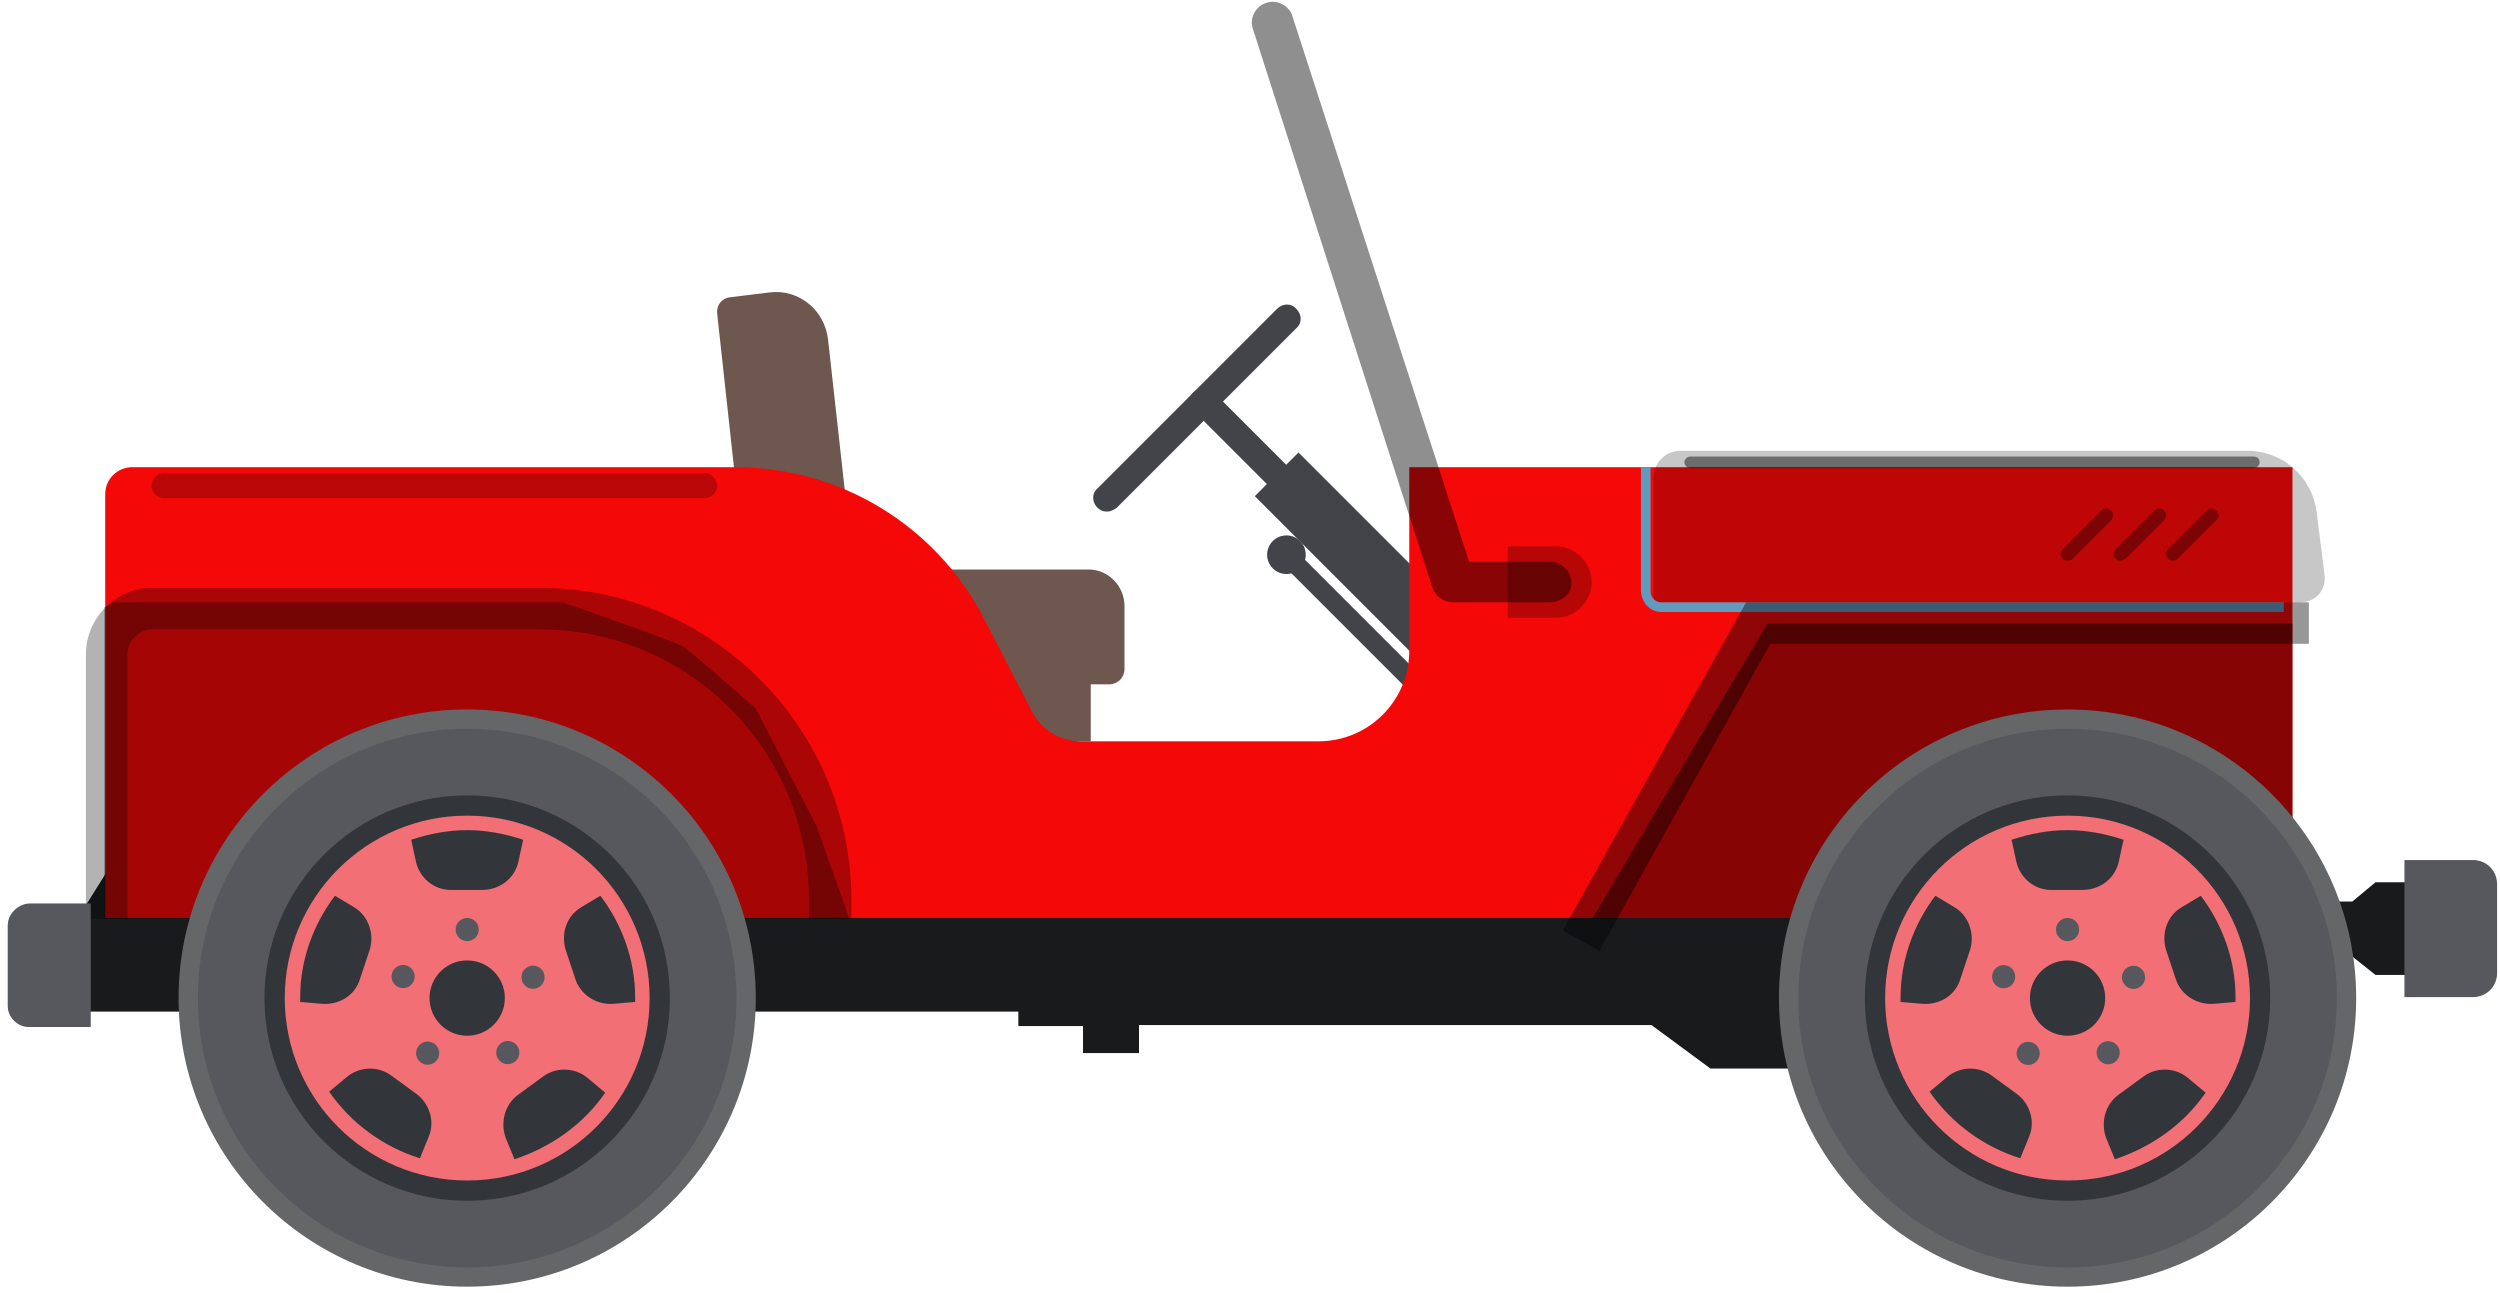 <svg width="259" height="134" viewBox="0 0 259 134" fill="none" xmlns="http://www.w3.org/2000/svg">
<path d="M114.7 53C114.3 53 114 52.9 113.7 52.6C113.1 52 113.1 51.1 113.7 50.6L132.3 32C132.9 31.4 133.8 31.4 134.3 32C134.9 32.6 134.9 33.5 134.3 34L115.7 52.6C115.4 52.8 115.1 53 114.7 53Z" fill="#424449"/>
<path d="M143.5 61.8C143.1 61.8 142.8 61.7 142.5 61.4L123.7 42.6C123.1 42 123.1 41.1 123.7 40.6C124.3 40 125.2 40 125.7 40.6L144.5 59.4C145.1 60 145.1 60.9 144.5 61.4C144.3 61.7 143.9 61.8 143.5 61.8Z" fill="#424449"/>
<path d="M134.522 46.877L129.997 51.402L148.028 69.433L152.553 64.908L134.522 46.877Z" fill="#424449"/>
<path d="M146 71.2C145.8 71.2 145.5 71.1 145.3 70.9L132.6 58.2C132.2 57.8 132.2 57.2 132.6 56.8C133 56.4 133.6 56.4 134 56.8L146.7 69.5C147.1 69.9 147.1 70.5 146.7 70.9C146.5 71.1 146.2 71.2 146 71.2Z" fill="#424449"/>
<path d="M134.688 58.882C135.469 58.101 135.469 56.835 134.688 56.054C133.907 55.273 132.641 55.273 131.86 56.054C131.078 56.835 131.078 58.101 131.86 58.882C132.641 59.663 133.907 59.663 134.688 58.882Z" fill="#424449"/>
<path d="M79.7 30.3L75.6 30.8C74.8 30.9 74.2 31.6 74.3 32.5L76.8 55.4L87.9 54.2L85.8 35.3C85.5 32.1 82.7 29.9 79.7 30.3Z" fill="#6D574E"/>
<path d="M112.8 59H93V67.3V76.8H113V70.9H114.9C115.8 70.9 116.5 70.2 116.5 69.3V62.8C116.5 60.7 114.8 59 112.8 59Z" fill="#6D574E"/>
<path d="M7.3 104.8H74.2H105.5V106.3H112.2V109.1H118V106.2H171.1L177.2 110.7H241.3L228.5 85.3H14.2L8.7 94.1L7.3 104.8Z" fill="#181A1C"/>
<path d="M146 48.4V67.4C146 72.6 141.8 76.8 136.6 76.8H112C109.8 76.8 107.9 75.6 106.9 73.7L101.9 64C96.9 54.4 87 48.4 76.2 48.4H13.7C12.2 48.4 10.9 49.6 10.9 51.2V95.1H237.5V48.4H146Z" fill="#F40808"/>
<path d="M246.1 91.4L243.7 93.4H236.4V99.1H243.7L246.1 101H257.6V91.4H246.1Z" fill="#181A1C"/>
<path d="M249.1 89.1V103.3H256.2C257.6 103.3 258.7 102.2 258.7 100.8V91.6C258.7 90.2 257.6 89.1 256.2 89.1H249.1Z" fill="#57585E"/>
<path d="M84.6 85.6L78.3 73.4C78.3 73.4 71.7 67.6 70.8 67C69.8 66.4 58.3 62.4 58.3 62.4H34.7H11.8L10.8 62.9V95.2H88L84.6 85.6Z" fill="black" fill-opacity="0.32"/>
<path d="M165 95.1H237.5V64.6H183.1L165 95.1Z" fill="black" fill-opacity="0.45"/>
<path d="M48.4 133.3C64.913 133.3 78.3 119.913 78.3 103.4C78.3 86.887 64.913 73.5 48.4 73.5C31.887 73.5 18.5 86.887 18.5 103.4C18.5 119.913 31.887 133.3 48.4 133.3Z" fill="#646668"/>
<path d="M48.4 131.3C63.809 131.3 76.3 118.809 76.3 103.4C76.3 87.991 63.809 75.5 48.4 75.5C32.991 75.5 20.5 87.991 20.5 103.4C20.5 118.809 32.991 131.3 48.4 131.3Z" fill="#57585E"/>
<path d="M48.4 124.4C59.998 124.4 69.4 114.998 69.4 103.4C69.4 91.802 59.998 82.4 48.4 82.4C36.802 82.4 27.4 91.802 27.4 103.4C27.4 114.998 36.802 124.4 48.4 124.4Z" fill="#32353A"/>
<path d="M48.4 122.3C58.838 122.3 67.3 113.838 67.3 103.4C67.3 92.962 58.838 84.5 48.4 84.5C37.962 84.5 29.5 92.962 29.5 103.4C29.5 113.838 37.962 122.3 48.4 122.3Z" fill="#F26F75"/>
<path d="M48.4 107.3C50.553 107.3 52.3 105.554 52.3 103.4C52.3 101.246 50.553 99.5 48.4 99.5C46.246 99.5 44.499 101.246 44.499 103.4C44.499 105.554 46.246 107.3 48.4 107.3Z" fill="#32353A"/>
<path d="M48.4 97.5C49.062 97.5 49.6 96.963 49.6 96.3C49.6 95.637 49.062 95.1 48.4 95.1C47.737 95.1 47.2 95.637 47.2 96.3C47.2 96.963 47.737 97.5 48.4 97.5Z" fill="#57585E"/>
<path d="M42.901 101.54C43.106 100.909 42.761 100.232 42.13 100.028C41.5 99.823 40.823 100.168 40.618 100.798C40.414 101.428 40.759 102.105 41.389 102.31C42.019 102.515 42.696 102.17 42.901 101.54Z" fill="#57585E"/>
<path d="M45.276 109.812C45.665 109.276 45.547 108.525 45.01 108.136C44.474 107.746 43.724 107.865 43.334 108.401C42.945 108.937 43.063 109.688 43.6 110.077C44.136 110.467 44.886 110.348 45.276 109.812Z" fill="#57585E"/>
<path d="M53.31 110.017C53.846 109.627 53.965 108.876 53.576 108.34C53.186 107.804 52.436 107.685 51.9 108.075C51.363 108.465 51.245 109.215 51.634 109.751C52.024 110.287 52.774 110.406 53.31 110.017Z" fill="#57585E"/>
<path d="M55.594 102.381C56.224 102.176 56.569 101.499 56.364 100.869C56.159 100.238 55.482 99.893 54.852 100.098C54.222 100.303 53.877 100.98 54.081 101.61C54.286 102.241 54.963 102.586 55.594 102.381Z" fill="#57585E"/>
<path d="M43.5 120L44.4 117.8C45.1 116.2 44.5 114.3 43.1 113.3L40.5 111.4C39.1 110.4 37.2 110.5 35.9 111.6L34.1 113.1C36.4 116.4 39.7 118.8 43.5 120Z" fill="#32353A"/>
<path d="M37.3 101.4L38.3 98.4C38.8 96.8 38.2 94.9 36.7 94L34.7 92.8C32.5 95.7 31.1 99.4 31.1 103.3C31.1 103.5 31.1 103.6 31.1 103.8L33.4 104C35.2 104.1 36.8 103.1 37.3 101.4Z" fill="#32353A"/>
<path d="M62.7 113.2L60.9 111.7C59.6 110.6 57.7 110.5 56.3 111.5L53.7 113.4C52.3 114.4 51.8 116.3 52.4 117.9L53.3 120.1C57.2 118.8 60.5 116.4 62.7 113.2Z" fill="#32353A"/>
<path d="M62.2 92.8L60.2 94C58.7 94.9 58.1 96.7 58.6 98.4L59.6 101.4C60.1 103 61.7 104.1 63.5 104L65.8 103.8C65.8 103.6 65.8 103.5 65.8 103.3C65.8 99.4 64.4 95.7 62.2 92.8Z" fill="#32353A"/>
<path d="M53.7 89.3L54.2 87C52.4 86.4 50.4 86 48.4 86C46.4 86 44.4 86.4 42.6 87L43.1 89.3C43.5 91 45 92.2 46.7 92.2H49.9C51.8 92.2 53.3 91 53.7 89.3Z" fill="#32353A"/>
<path d="M214.2 133.3C230.713 133.3 244.1 119.913 244.1 103.4C244.1 86.887 230.713 73.5 214.2 73.5C197.687 73.5 184.3 86.887 184.3 103.4C184.3 119.913 197.687 133.3 214.2 133.3Z" fill="#646668"/>
<path d="M214.2 131.3C229.609 131.3 242.1 118.809 242.1 103.4C242.1 87.991 229.609 75.5 214.2 75.5C198.791 75.5 186.3 87.991 186.3 103.4C186.3 118.809 198.791 131.3 214.2 131.3Z" fill="#57585E"/>
<path d="M214.2 124.4C225.798 124.4 235.2 114.998 235.2 103.4C235.2 91.802 225.798 82.4 214.2 82.4C202.602 82.4 193.2 91.802 193.2 103.4C193.2 114.998 202.602 124.4 214.2 124.4Z" fill="#32353A"/>
<path d="M214.2 122.3C224.638 122.3 233.1 113.838 233.1 103.4C233.1 92.962 224.638 84.5 214.2 84.5C203.762 84.5 195.3 92.962 195.3 103.4C195.3 113.838 203.762 122.3 214.2 122.3Z" fill="#F26F75"/>
<path d="M214.2 107.3C216.354 107.3 218.1 105.554 218.1 103.4C218.1 101.246 216.354 99.5 214.2 99.5C212.046 99.5 210.3 101.246 210.3 103.4C210.3 105.554 212.046 107.3 214.2 107.3Z" fill="#32353A"/>
<path d="M214.2 97.5C214.863 97.5 215.4 96.963 215.4 96.3C215.4 95.637 214.863 95.1 214.2 95.1C213.537 95.1 213 95.637 213 96.3C213 96.963 213.537 97.5 214.2 97.5Z" fill="#57585E"/>
<path d="M208.719 101.555C208.924 100.925 208.579 100.248 207.949 100.043C207.319 99.838 206.642 100.183 206.437 100.813C206.232 101.444 206.577 102.121 207.207 102.326C207.838 102.53 208.515 102.185 208.719 101.555Z" fill="#57585E"/>
<path d="M211.09 109.834C211.479 109.298 211.36 108.547 210.824 108.158C210.288 107.768 209.538 107.887 209.148 108.423C208.758 108.959 208.877 109.71 209.413 110.099C209.95 110.489 210.7 110.37 211.09 109.834Z" fill="#57585E"/>
<path d="M219.11 110.034C219.646 109.644 219.765 108.894 219.375 108.358C218.986 107.822 218.235 107.703 217.699 108.092C217.163 108.482 217.044 109.232 217.434 109.768C217.823 110.305 218.574 110.423 219.11 110.034Z" fill="#57585E"/>
<path d="M221.403 102.392C222.033 102.188 222.378 101.511 222.173 100.88C221.968 100.25 221.291 99.905 220.661 100.11C220.031 100.315 219.686 100.992 219.891 101.622C220.095 102.252 220.772 102.597 221.403 102.392Z" fill="#57585E"/>
<path d="M209.3 120L210.2 117.8C210.9 116.2 210.3 114.3 208.9 113.3L206.3 111.4C204.9 110.4 203 110.5 201.7 111.6L199.9 113.1C202.2 116.4 205.5 118.8 209.3 120Z" fill="#32353A"/>
<path d="M203.1 101.4L204.1 98.4C204.6 96.8 204 94.9 202.5 94L200.5 92.8C198.3 95.7 196.9 99.4 196.9 103.3C196.9 103.5 196.9 103.6 196.9 103.8L199.2 104C201 104.1 202.6 103.1 203.1 101.4Z" fill="#32353A"/>
<path d="M228.5 113.2L226.7 111.7C225.4 110.6 223.5 110.5 222.1 111.5L219.5 113.4C218.1 114.4 217.6 116.3 218.2 117.9L219.1 120.1C223 118.8 226.3 116.4 228.5 113.2Z" fill="#32353A"/>
<path d="M228 92.8L226 94C224.5 94.9 223.9 96.7 224.4 98.4L225.4 101.4C225.9 103 227.5 104.1 229.3 104L231.6 103.8C231.6 103.6 231.6 103.5 231.6 103.3C231.6 99.4 230.2 95.7 228 92.8Z" fill="#32353A"/>
<path d="M219.5 89.3L220 87C218.2 86.4 216.2 86 214.2 86C212.2 86 210.2 86.4 208.4 87L208.9 89.3C209.3 91 210.8 92.2 212.5 92.2H215.7C217.6 92.2 219.1 91 219.5 89.3Z" fill="#32353A"/>
<path d="M88.1 95.1H83.8V93.1C83.8 77.7 71.3 65.2 55.9 65.2H15.8C14.4 65.2 13.2 66.4 13.2 67.8V95.2H8.9V67.8C8.9 64 12 60.9 15.8 60.9H55.9C73.7 60.9 88.2 75.4 88.2 93.2V95.1H88.1Z" fill="black" fill-opacity="0.3"/>
<path d="M160.5 62.4H150.5C149.6 62.4 148.7 61.8 148.4 60.9L129.8 3C129.4 1.9 130.1 0.6 131.2 0.3C132.3 -0.1 133.6 0.6 133.9 1.7L152.2 58.2H160.6C161.8 58.2 162.8 59.2 162.8 60.4C162.8 61.6 161.7 62.4 160.5 62.4Z" fill="black" fill-opacity="0.44"/>
<path d="M156.2 56.6V64H161.2C163.2 64 164.9 62.3 164.9 60.3C164.9 58.3 163.2 56.6 161.2 56.6H156.2Z" fill="black" fill-opacity="0.25"/>
<path d="M0.8 95.9V104.2C0.8 105.4 1.8 106.4 3 106.4H9.4V93.6H3C1.8 93.7 0.8 94.7 0.8 95.9Z" fill="#57585E"/>
<path d="M238.3 62.4H171.3V49.5C171.3 48 172.5 46.7 174.1 46.7H232.8C236.5 46.7 239.5 49.4 240 53L240.8 59.4C241.1 61.1 239.9 62.4 238.3 62.4Z" fill="black" fill-opacity="0.22"/>
<path d="M172.1 63.4H236.6V62.4H172.1C171.5 62.4 171 61.9 171 61.3V48.4H170V61.3C170.1 62.5 171 63.4 172.1 63.4Z" fill="#629ABF"/>
<path d="M165.7 98.5L161.9 96.4L180.9 62.4H239.2V66.7H183.4L165.7 98.5Z" fill="black" fill-opacity="0.41"/>
<path d="M225.1 58.1C224.9 58.1 224.7 58 224.6 57.9C224.3 57.6 224.3 57.2 224.6 56.9L228.6 52.9C228.9 52.6 229.3 52.6 229.6 52.9C229.9 53.2 229.9 53.6 229.6 53.9L225.6 57.9C225.5 58 225.3 58.1 225.1 58.1Z" fill="black" fill-opacity="0.35"/>
<path d="M219.7 58.1C219.5 58.1 219.3 58 219.2 57.9C218.9 57.6 218.9 57.2 219.2 56.9L223.2 52.9C223.5 52.6 223.9 52.6 224.2 52.9C224.5 53.2 224.5 53.6 224.2 53.9L220.2 57.9C220 58 219.8 58.1 219.7 58.1Z" fill="black" fill-opacity="0.35"/>
<path d="M214.2 58.1C214 58.1 213.8 58 213.7 57.9C213.4 57.6 213.4 57.2 213.7 56.9L217.7 52.9C218 52.6 218.4 52.6 218.7 52.9C219 53.2 219 53.6 218.7 53.9L214.7 57.9C214.6 58 214.4 58.1 214.2 58.1Z" fill="black" fill-opacity="0.35"/>
<path d="M233.5 47.3H175.1C174.8 47.3 174.5 47.6 174.5 47.9C174.5 48.2 174.8 48.5 175.1 48.5H233.5C233.8 48.5 234.1 48.2 234.1 47.9C234.1 47.6 233.9 47.3 233.5 47.3Z" fill="black" fill-opacity="0.46"/>
<path d="M73 49H17C16.3 49 15.7 49.6 15.7 50.3C15.7 51 16.3 51.6 17 51.6H73C73.7 51.6 74.3 51 74.3 50.3C74.2 49.6 73.7 49 73 49Z" fill="black" fill-opacity="0.24"/>
</svg>

